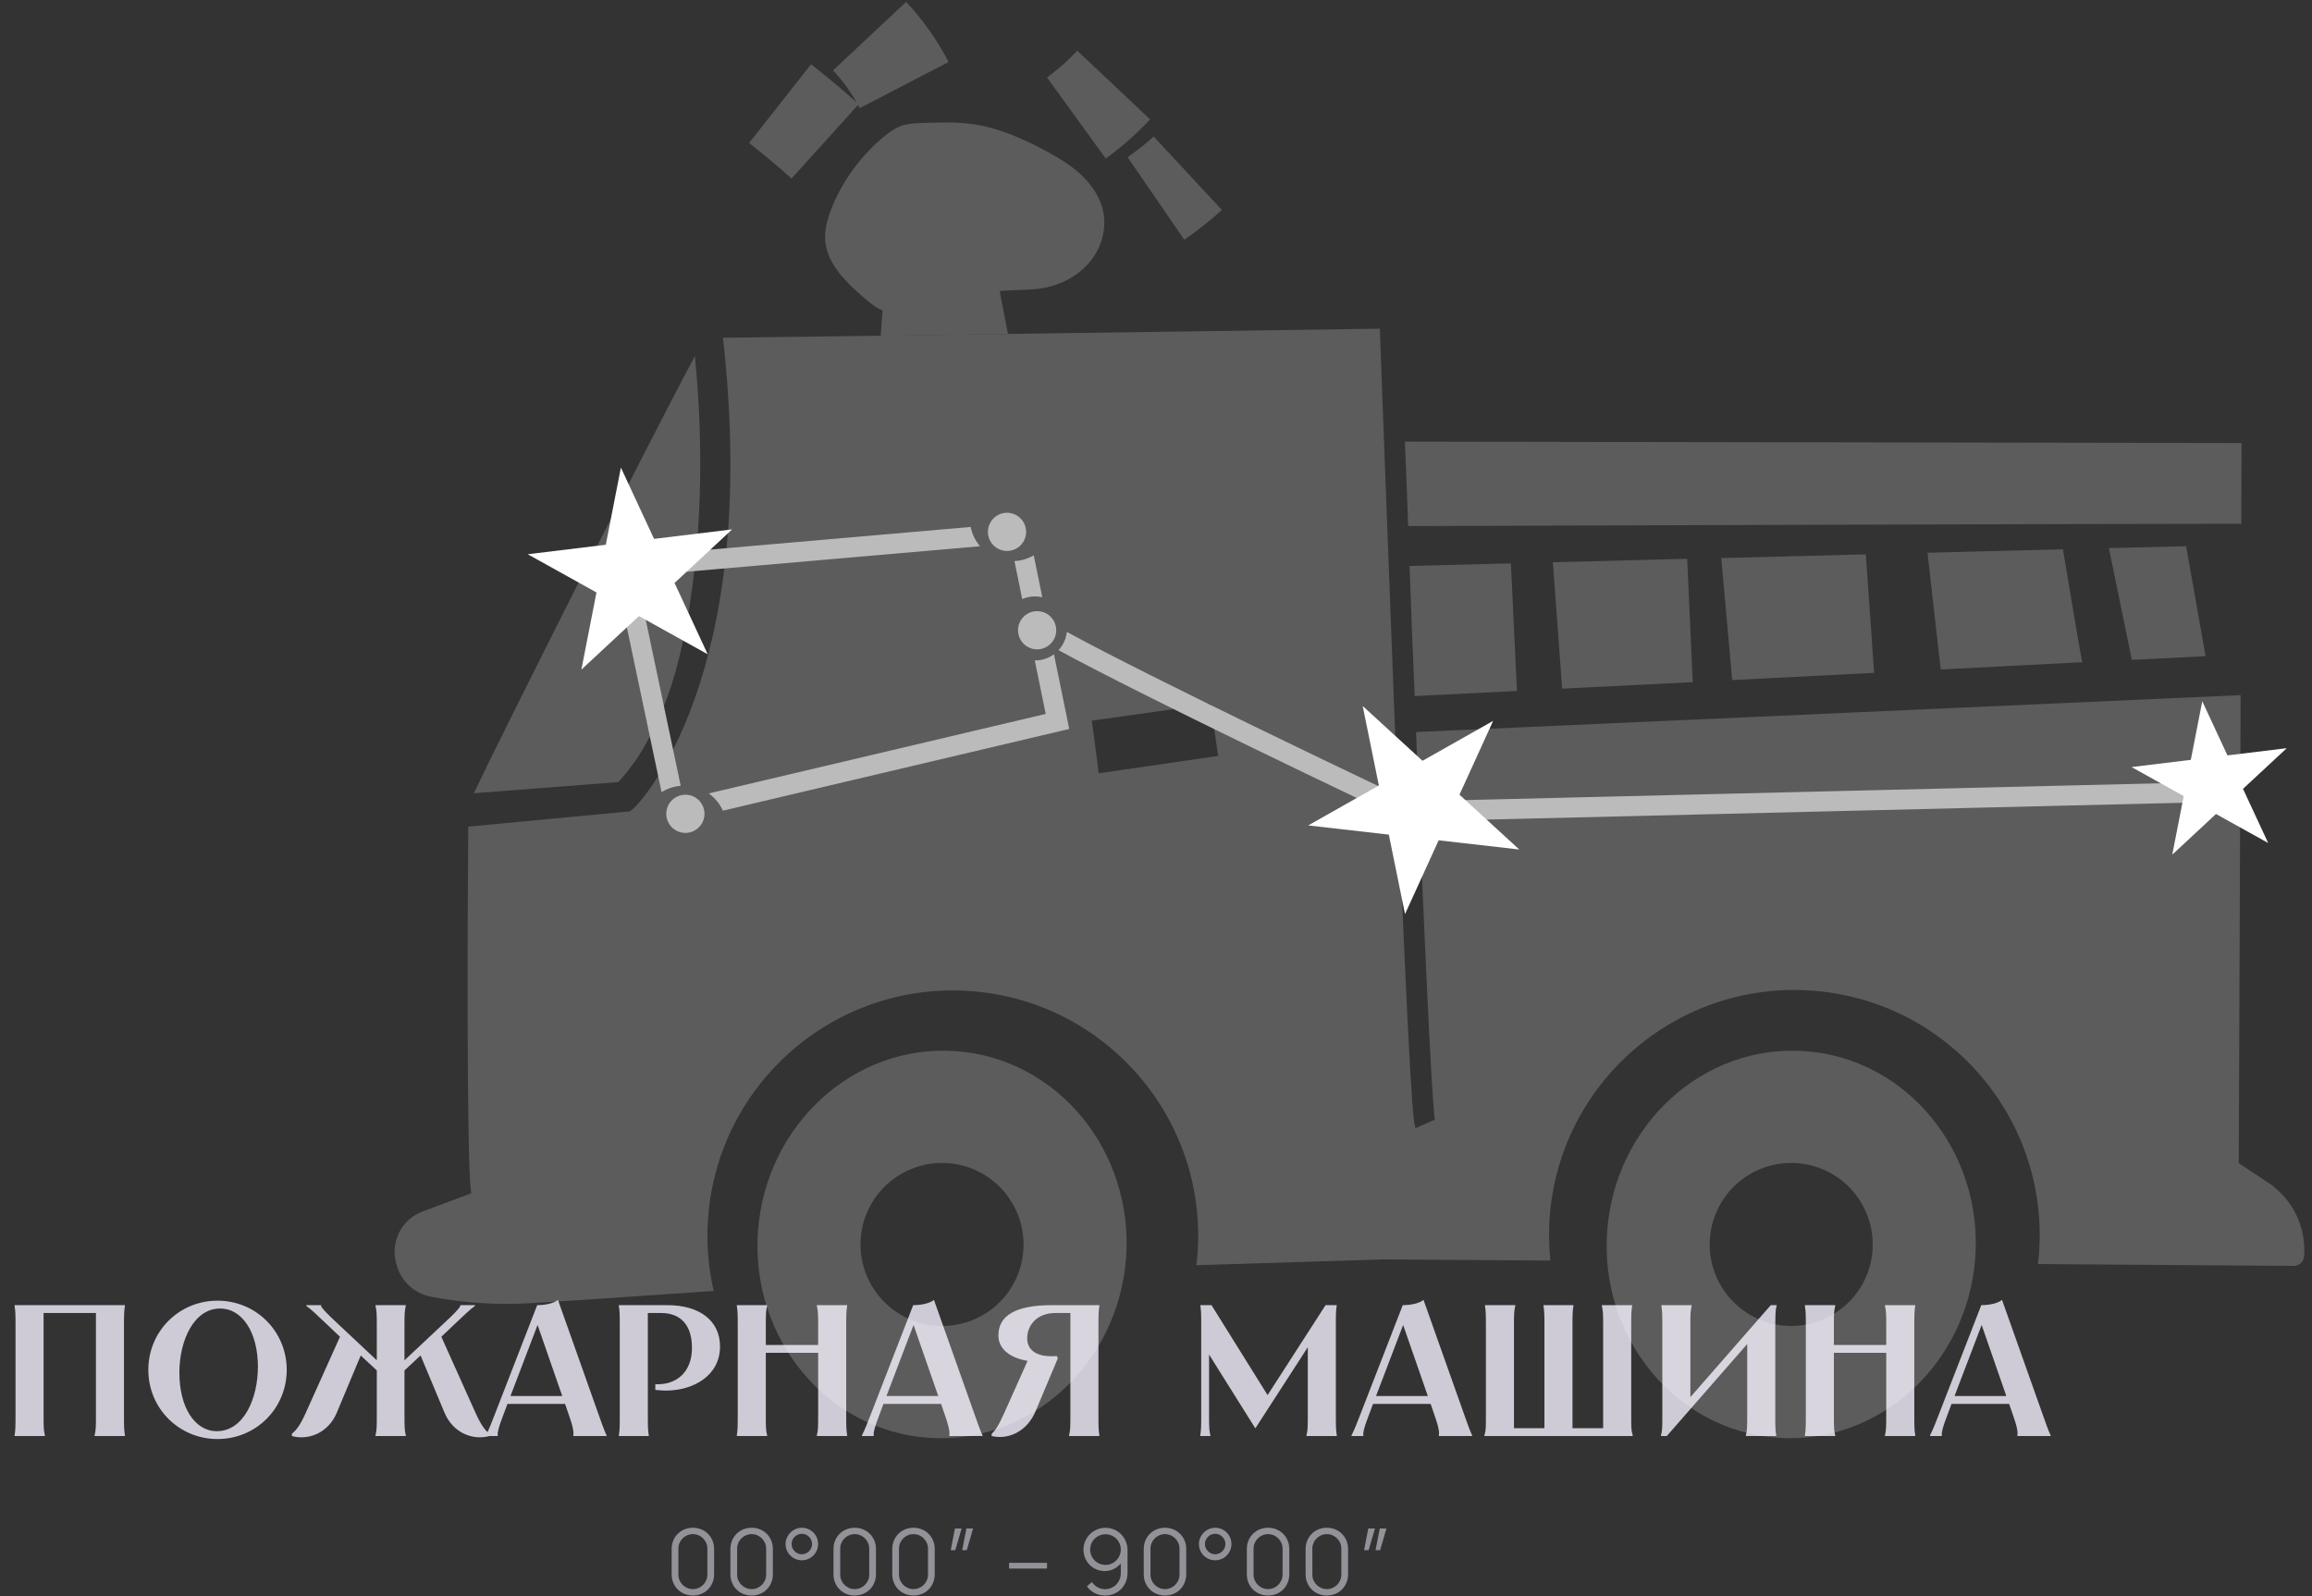 <svg width="307" height="212" viewBox="0 0 307 212" fill="none" xmlns="http://www.w3.org/2000/svg">
<rect x="0" y="0" width="307" height="212" fill="#333333" stroke="none"/>
<path opacity="0.8" d="M1.937 173.328L16.588 173.328L16.588 173.427C16.488 174.073 16.463 174.371 16.463 175.935L16.463 188.103C16.463 189.667 16.488 189.965 16.588 190.611L16.588 190.71L12.565 190.71L12.565 190.611C12.714 189.965 12.739 189.667 12.739 188.103L12.739 174.371L5.786 174.371L5.786 188.103C5.786 189.667 5.811 189.965 5.96 190.611L5.96 190.71L1.937 190.71L1.937 190.611C2.037 189.965 2.061 189.667 2.061 188.103L2.061 175.935C2.061 174.371 2.037 174.073 1.937 173.427L1.937 173.328ZM28.884 191.107C23.769 191.107 19.696 187.035 19.696 181.92C19.696 176.804 23.769 172.732 28.884 172.732C33.999 172.732 38.072 176.804 38.072 181.92C38.072 187.035 33.999 191.107 28.884 191.107ZM23.818 182.292C23.818 186.886 25.855 190.064 28.785 190.064C32.385 190.064 34.248 185.694 34.248 181.498C34.248 176.978 32.187 173.775 29.232 173.775C25.681 173.775 23.818 178.121 23.818 182.292ZM40.674 173.328L42.636 173.328L42.636 173.427C42.636 173.651 43.48 174.52 44.771 175.712L50.035 180.653L50.035 175.935C50.035 174.371 50.01 174.073 49.861 173.427L49.861 173.328L53.884 173.328L53.884 173.427C53.735 174.073 53.71 174.371 53.71 175.935L53.71 180.653L58.974 175.712C60.266 174.52 61.11 173.651 61.11 173.427L61.11 173.328L63.072 173.328L63.072 173.427C62.401 173.899 61.78 174.52 60.539 175.687L58.602 177.525L63.121 187.581C63.941 189.419 64.462 189.965 64.984 190.412L64.984 190.71C62.823 191.306 60.166 190.337 59.024 187.606L55.846 180.008L53.71 181.994L53.71 188.103C53.71 189.667 53.735 189.965 53.884 190.611L53.884 190.71L49.861 190.71L49.861 190.611C50.01 189.965 50.035 189.667 50.035 188.103L50.035 181.994L47.9 180.008L44.721 187.606C43.579 190.337 40.922 191.306 38.762 190.71L38.762 190.412C39.283 189.965 39.805 189.419 40.624 187.581L45.144 177.525L43.207 175.687C41.965 174.52 41.344 173.899 40.674 173.427L40.674 173.328ZM71.332 173.328C72.226 173.328 73.443 173.154 74.089 172.633L79.576 188.103C80.296 190.164 80.47 190.462 80.545 190.611L80.545 190.71L76.125 190.71L76.125 190.611C76.125 190.462 76.324 190.164 75.603 188.103L75.032 186.439L67.384 186.439L66.763 188.103C65.969 190.164 66.093 190.462 66.093 190.611L66.093 190.71L64.529 190.71L64.529 190.611C64.603 190.462 64.802 190.164 65.597 188.103L71.332 173.328ZM67.782 185.396L74.66 185.396L71.382 175.96L67.782 185.396ZM88.605 173.328C92.901 173.328 95.608 175.389 95.608 178.816C95.608 182.689 92.082 184.676 88.382 184.676C87.935 184.676 87.463 184.626 87.016 184.577L87.016 183.832L87.339 183.832C89.996 183.832 91.883 182.069 91.883 179.014C91.883 176.035 90.443 174.371 87.786 174.371L86.023 174.371L86.023 188.103C86.023 189.667 86.048 189.965 86.147 190.611L86.147 190.71L82.174 190.71L82.174 190.611C82.273 189.965 82.298 189.667 82.298 188.103L82.298 175.935C82.298 174.371 82.273 174.073 82.174 173.427L82.174 173.328L88.605 173.328ZM108.466 173.328L112.488 173.328L112.488 173.427C112.389 174.073 112.364 174.371 112.364 175.935L112.364 188.103C112.364 189.667 112.389 189.965 112.488 190.611L112.488 190.71L108.466 190.71L108.466 190.611C108.615 189.965 108.64 189.667 108.64 188.103L108.64 179.66L101.687 179.66L101.687 188.103C101.687 189.667 101.712 189.965 101.861 190.611L101.861 190.71L97.838 190.71L97.838 190.611C97.937 189.965 97.962 189.667 97.962 188.103L97.962 175.935C97.962 174.371 97.937 174.073 97.838 173.427L97.838 173.328L101.861 173.328L101.861 173.427C101.712 174.073 101.687 174.371 101.687 175.935L101.687 178.617L108.64 178.617L108.64 175.935C108.64 174.371 108.615 174.073 108.466 173.427L108.466 173.328ZM121.259 173.328C122.153 173.328 123.369 173.154 124.015 172.633L129.503 188.103C130.223 190.164 130.397 190.462 130.471 190.611L130.471 190.71L126.051 190.71L126.051 190.611C126.051 190.462 126.25 190.164 125.53 188.103L124.959 186.439L117.311 186.439L116.69 188.103C115.895 190.164 116.019 190.462 116.019 190.611L116.019 190.71L114.455 190.71L114.455 190.611C114.529 190.462 114.728 190.164 115.523 188.103L121.259 173.328ZM117.708 185.396L124.586 185.396L121.308 175.96L117.708 185.396ZM131.678 190.412C132.175 189.94 132.572 189.394 133.416 187.507L136.446 180.728C133.987 180.306 132.572 179.064 132.572 177.351C132.572 174.669 134.931 173.328 139.674 173.328L145.981 173.328L145.981 173.427C145.882 174.073 145.857 174.371 145.857 175.935L145.857 188.103C145.857 189.667 145.882 189.965 145.981 190.611L145.981 190.71L141.958 190.71L141.958 190.611C142.107 189.965 142.132 189.667 142.132 188.103L142.132 174.371L140.146 174.371C137.662 174.371 136.396 176.01 136.396 177.748C136.396 179.213 137.538 180.107 139.55 180.107C139.947 180.107 140.096 180.107 140.319 180.082L140.468 180.38L137.513 187.407C136.371 190.139 133.863 191.231 131.678 190.71L131.678 190.412ZM159.379 173.328L160.869 173.328L168.318 185.272L176.016 173.328L177.505 173.328C177.406 173.974 177.381 174.272 177.381 175.588L177.381 188.103C177.381 189.667 177.406 189.965 177.505 190.611L177.505 190.71L173.483 190.71L173.483 190.611C173.632 189.965 173.657 189.667 173.657 188.103L173.657 178.915L166.704 189.667L166.679 189.667L160.546 179.884L160.546 188.103C160.546 189.667 160.571 189.965 160.72 190.611L160.72 190.71L159.379 190.71L159.379 190.611C159.478 189.965 159.503 189.667 159.503 188.103L159.503 175.588C159.503 174.272 159.478 173.974 159.379 173.328ZM186.267 173.328C187.161 173.328 188.378 173.154 189.023 172.633L194.511 188.103C195.231 190.164 195.405 190.462 195.479 190.611L195.479 190.71L191.059 190.71L191.059 190.611C191.059 190.462 191.258 190.164 190.538 188.103L189.967 186.439L182.319 186.439L181.698 188.103C180.903 190.164 181.028 190.462 181.028 190.611L181.028 190.71L179.463 190.71L179.463 190.611C179.538 190.462 179.736 190.164 180.531 188.103L186.267 173.328ZM182.716 185.396L189.594 185.396L186.317 175.96L182.716 185.396ZM197.183 173.328L201.206 173.328L201.206 173.427C201.057 174.073 201.032 174.371 201.032 175.935L201.032 189.667L205.079 189.667L205.079 175.935C205.079 174.371 205.054 174.073 204.955 173.427L204.955 173.328L208.928 173.328L208.928 173.427C208.829 174.073 208.804 174.371 208.804 175.935L208.804 189.667L212.876 189.667L212.876 175.935C212.876 174.371 212.851 174.073 212.702 173.427L212.702 173.328L216.725 173.328L216.725 173.427C216.626 174.073 216.601 174.371 216.601 175.935L216.601 188.103C216.601 189.592 216.601 189.965 216.8 190.611L216.8 190.71L197.108 190.71L197.108 190.611C197.307 189.965 197.307 189.592 197.307 188.103L197.307 175.935C197.307 174.371 197.282 174.073 197.183 173.427L197.183 173.328ZM220.607 173.328L224.629 173.328L224.629 173.427C224.48 174.073 224.456 174.371 224.456 175.935L224.456 185.545L235.133 173.328L235.928 173.328C235.729 174.073 235.729 174.445 235.729 178.294L235.729 188.103C235.729 189.667 235.754 189.965 235.853 190.611L235.853 190.71L231.83 190.71L231.83 190.611C231.979 189.965 232.004 189.667 232.004 188.103L232.004 178.493L221.327 190.71L220.532 190.71C220.731 189.965 220.731 189.592 220.731 188.351L220.731 175.935C220.731 174.371 220.706 174.073 220.607 173.427L220.607 173.328ZM250.292 173.328L254.314 173.328L254.314 173.427C254.215 174.073 254.19 174.371 254.19 175.935L254.19 188.103C254.19 189.667 254.215 189.965 254.314 190.611L254.314 190.71L250.292 190.71L250.292 190.611C250.441 189.965 250.465 189.667 250.465 188.103L250.465 179.66L243.513 179.66L243.513 188.103C243.513 189.667 243.538 189.965 243.687 190.611L243.687 190.71L239.664 190.71L239.664 190.611C239.763 189.965 239.788 189.667 239.788 188.103L239.788 175.935C239.788 174.371 239.763 174.073 239.664 173.427L239.664 173.328L243.687 173.328L243.687 173.427C243.538 174.073 243.513 174.371 243.513 175.935L243.513 178.617L250.465 178.617L250.465 175.935C250.465 174.371 250.441 174.073 250.292 173.427L250.292 173.328ZM263.085 173.328C263.978 173.328 265.195 173.154 265.841 172.633L271.329 188.103C272.049 190.164 272.222 190.462 272.297 190.611L272.297 190.71L267.877 190.71L267.877 190.611C267.877 190.462 268.076 190.164 267.356 188.103L266.784 186.439L259.136 186.439L258.516 188.103C257.721 190.164 257.845 190.462 257.845 190.611L257.845 190.71L256.281 190.71L256.281 190.611C256.355 190.462 256.554 190.164 257.349 188.103L263.085 173.328ZM259.534 185.396L266.412 185.396L263.134 175.96L259.534 185.396Z" fill="#F6F1FF"/>
<path opacity="0.5" d="M92.004 211.89C90.402 211.89 89.184 210.672 89.184 209.07L89.184 205.71C89.184 204.108 90.402 202.89 92.004 202.89C93.606 202.89 94.824 204.108 94.824 205.71L94.824 209.07C94.824 210.672 93.606 211.89 92.004 211.89ZM92.004 211.038C93.066 211.038 93.93 210.174 93.93 209.112L93.93 205.668C93.93 204.6 93.066 203.736 92.004 203.736C90.942 203.736 90.078 204.6 90.078 205.668L90.078 209.112C90.078 210.174 90.942 211.038 92.004 211.038ZM99.808 211.89C98.206 211.89 96.988 210.672 96.988 209.07L96.988 205.71C96.988 204.108 98.206 202.89 99.808 202.89C101.41 202.89 102.628 204.108 102.628 205.71L102.628 209.07C102.628 210.672 101.41 211.89 99.808 211.89ZM99.808 211.038C100.87 211.038 101.734 210.174 101.734 209.112L101.734 205.668C101.734 204.6 100.87 203.736 99.808 203.736C98.746 203.736 97.882 204.6 97.882 205.668L97.882 209.112C97.882 210.174 98.746 211.038 99.808 211.038ZM106.473 207.21C105.285 207.21 104.313 206.25 104.313 205.05C104.313 203.874 105.321 202.89 106.473 202.89C107.661 202.89 108.633 203.85 108.633 205.05C108.633 206.25 107.661 207.21 106.473 207.21ZM106.473 206.412C107.211 206.412 107.835 205.788 107.835 205.05C107.835 204.312 107.211 203.688 106.473 203.688C105.735 203.688 105.111 204.312 105.111 205.05C105.111 205.788 105.735 206.412 106.473 206.412ZM113.495 211.89C111.893 211.89 110.675 210.672 110.675 209.07L110.675 205.71C110.675 204.108 111.893 202.89 113.495 202.89C115.097 202.89 116.315 204.108 116.315 205.71L116.315 209.07C116.315 210.672 115.097 211.89 113.495 211.89ZM113.495 211.038C114.557 211.038 115.421 210.174 115.421 209.112L115.421 205.668C115.421 204.6 114.557 203.736 113.495 203.736C112.433 203.736 111.569 204.6 111.569 205.668L111.569 209.112C111.569 210.174 112.433 211.038 113.495 211.038ZM121.299 211.89C119.697 211.89 118.479 210.672 118.479 209.07L118.479 205.71C118.479 204.108 119.697 202.89 121.299 202.89C122.901 202.89 124.119 204.108 124.119 205.71L124.119 209.07C124.119 210.672 122.901 211.89 121.299 211.89ZM121.299 211.038C122.361 211.038 123.225 210.174 123.225 209.112L123.225 205.668C123.225 204.6 122.361 203.736 121.299 203.736C120.237 203.736 119.373 204.6 119.373 205.668L119.373 209.112C119.373 210.174 120.237 211.038 121.299 211.038ZM126.241 205.872L126.799 202.992L127.687 202.992L126.847 205.872L126.241 205.872ZM127.765 205.872L128.323 202.992L129.211 202.992L128.371 205.872L127.765 205.872ZM139.031 208.308L133.991 208.308L133.991 207.552L139.031 207.552L139.031 208.308ZM146.797 202.896C148.423 202.896 149.719 204.192 149.719 205.878L149.719 208.872C149.719 210.606 148.441 211.89 146.731 211.89C145.747 211.89 144.865 211.434 144.325 210.66L145.003 210.102C145.369 210.672 146.017 211.05 146.731 211.05C147.949 211.05 148.825 210.066 148.825 208.95L148.825 207.624C148.315 208.242 147.553 208.644 146.713 208.644C145.111 208.644 143.869 207.384 143.869 205.782C143.869 204.186 145.195 202.896 146.797 202.896ZM146.791 207.822C147.919 207.822 148.825 206.91 148.825 205.782C148.825 204.666 147.925 203.754 146.797 203.754C145.669 203.754 144.757 204.654 144.757 205.782C144.757 206.91 145.663 207.822 146.791 207.822ZM154.695 211.89C153.093 211.89 151.875 210.672 151.875 209.07L151.875 205.71C151.875 204.108 153.093 202.89 154.695 202.89C156.297 202.89 157.515 204.108 157.515 205.71L157.515 209.07C157.515 210.672 156.297 211.89 154.695 211.89ZM154.695 211.038C155.757 211.038 156.621 210.174 156.621 209.112L156.621 205.668C156.621 204.6 155.757 203.736 154.695 203.736C153.633 203.736 152.769 204.6 152.769 205.668L152.769 209.112C152.769 210.174 153.633 211.038 154.695 211.038ZM161.359 207.21C160.171 207.21 159.199 206.25 159.199 205.05C159.199 203.874 160.207 202.89 161.359 202.89C162.547 202.89 163.519 203.85 163.519 205.05C163.519 206.25 162.547 207.21 161.359 207.21ZM161.359 206.412C162.097 206.412 162.721 205.788 162.721 205.05C162.721 204.312 162.097 203.688 161.359 203.688C160.621 203.688 159.997 204.312 159.997 205.05C159.997 205.788 160.621 206.412 161.359 206.412ZM168.381 211.89C166.779 211.89 165.561 210.672 165.561 209.07L165.561 205.71C165.561 204.108 166.779 202.89 168.381 202.89C169.983 202.89 171.201 204.108 171.201 205.71L171.201 209.07C171.201 210.672 169.983 211.89 168.381 211.89ZM168.381 211.038C169.443 211.038 170.307 210.174 170.307 209.112L170.307 205.668C170.307 204.6 169.443 203.736 168.381 203.736C167.319 203.736 166.455 204.6 166.455 205.668L166.455 209.112C166.455 210.174 167.319 211.038 168.381 211.038ZM176.186 211.89C174.584 211.89 173.366 210.672 173.366 209.07L173.366 205.71C173.366 204.108 174.584 202.89 176.186 202.89C177.788 202.89 179.006 204.108 179.006 205.71L179.006 209.07C179.006 210.672 177.788 211.89 176.186 211.89ZM176.186 211.038C177.248 211.038 178.112 210.174 178.112 209.112L178.112 205.668C178.112 204.6 177.248 203.736 176.186 203.736C175.124 203.736 174.26 204.6 174.26 205.668L174.26 209.112C174.26 210.174 175.124 211.038 176.186 211.038ZM181.128 205.872L181.686 202.992L182.574 202.992L181.734 205.872L181.128 205.872ZM182.652 205.872L183.21 202.992L184.098 202.992L183.258 205.872L182.652 205.872Z" fill="#F6F1FF"/>
<path opacity="0.2" d="M239.711 139.595C226.22 138.609 214.455 149.328 213.407 163.496C212.391 177.664 222.493 189.953 235.984 190.939C249.474 191.925 261.24 181.206 262.287 167.038C263.304 152.87 253.201 140.581 239.711 139.595ZM237.062 176.062C231.117 175.631 226.621 170.457 227.052 164.482C227.483 158.537 232.657 154.04 238.633 154.472C244.577 154.903 249.074 160.077 248.643 166.052C248.212 171.997 243.037 176.494 237.062 176.062Z" fill="white"/>
<g opacity="0.2">
<path d="M157.711 22.998C156.386 24.23 154.97 25.339 153.491 26.355" stroke="white" stroke-width="13.302" stroke-miterlimit="10"/>
<path d="M147.885 11.297C146.375 12.899 144.712 14.377 142.926 15.671" stroke="white" stroke-width="13.302" stroke-miterlimit="10"/>
<path d="M103.585 13.757C105.618 15.358 107.62 17.022 109.56 18.777" stroke="white" stroke-width="13.302" stroke-miterlimit="10"/>
<path d="M115.47 4.798C117.287 6.738 118.827 8.925 120.059 11.297" stroke="white" stroke-width="13.302" stroke-miterlimit="10"/>
<path d="M126.951 139.595C113.46 138.609 101.695 149.328 100.648 163.496C99.631 177.664 109.734 189.953 123.224 190.939C136.715 191.925 148.48 181.206 149.527 167.038C150.544 152.87 140.441 140.581 126.951 139.595ZM124.302 176.062C118.358 175.631 113.861 170.457 114.292 164.482C114.723 158.537 119.898 154.04 125.873 154.472C131.817 154.903 136.314 160.077 135.883 166.052C135.452 172.028 130.277 176.494 124.302 176.062Z" fill="white"/>
<path d="M144.446 35.09C142.814 36.876 140.504 37.985 138.102 38.324C136.531 38.539 134.96 38.478 133.389 38.601C133.173 38.632 132.958 38.632 132.742 38.662L133.851 44.36L116.942 44.607L117.188 41.219C117.096 41.188 117.003 41.126 116.911 41.096C116.049 40.695 115.34 40.079 114.632 39.463C112.291 37.43 109.858 35.059 109.581 31.979C109.457 30.439 109.919 28.899 110.505 27.451C111.983 23.848 114.385 20.613 117.404 18.119C118.051 17.595 118.728 17.102 119.467 16.794C120.453 16.394 121.531 16.363 122.609 16.332C124.734 16.271 126.859 16.178 128.954 16.456C132.496 16.918 135.822 18.396 138.964 20.09C140.658 21.014 142.352 22.03 143.738 23.386C145.124 24.741 146.233 26.466 146.541 28.375C146.941 30.778 146.079 33.303 144.446 35.09Z" fill="white"/>
<path d="M305.346 162.387C304.853 160.97 304.052 159.676 302.974 158.568C302.42 157.982 301.773 157.428 301.095 156.997L297.276 154.471L297.522 92.317L188.028 97.214C189.106 124.256 190.153 147.11 190.553 148.866C190.523 148.804 190.523 148.742 190.492 148.712L189.229 149.266L187.966 149.82C187.72 149.266 187.258 148.25 185.133 94.226C184.301 72.789 183.5 51.291 183.223 43.652C169.517 43.837 112.383 44.669 95.997 44.853C101.11 90.007 84.817 106.793 84.139 107.347L83.646 107.747L62.178 109.78C62.086 120.252 61.932 155.272 62.579 158.475L56.142 160.878C55.556 161.093 55.002 161.401 54.509 161.802C52.723 163.249 51.983 165.652 52.63 167.869L52.723 168.147C53.308 170.21 55.033 171.75 57.127 172.181C61.47 173.044 65.905 173.321 70.31 173.075C77.024 172.674 85.802 172.058 94.765 171.442C94.056 168.331 93.779 165.097 94.026 161.771C95.319 143.814 110.935 130.324 128.861 131.618C146.817 132.911 160.308 148.527 159.014 166.452C158.983 166.976 158.922 167.5 158.86 168.023L183.747 167.253L205.861 167.407C205.676 165.528 205.645 163.65 205.769 161.709C207.062 143.753 222.678 130.262 240.604 131.556C258.56 132.849 272.051 148.465 270.757 166.391C270.726 166.884 270.665 167.376 270.603 167.869L304.576 168.116C305.315 168.116 305.9 167.561 305.962 166.822C306.054 165.313 305.869 163.804 305.346 162.387ZM145.893 102.696C145.893 102.696 145.123 96.629 144.969 95.704L160.739 93.487L161.755 100.386L145.893 102.696Z" fill="white"/>
<path d="M257.698 88.898L257.914 88.898L257.944 88.898L276.517 87.943C276.394 87.943 273.991 73.221 273.93 72.943L255.942 73.405L257.698 88.898Z" fill="white"/>
<path d="M186.981 69.864C196.467 69.833 280.09 69.556 297.615 69.556L297.646 58.837L186.55 58.652C186.704 62.318 186.858 66.075 186.981 69.864Z" fill="white"/>
<path d="M207.432 91.454L224.773 90.592L224.033 74.206L206.2 74.668L207.432 91.454Z" fill="white"/>
<path d="M283.078 87.635L292.872 87.142L290.285 72.543L280.028 72.789L283.078 87.635Z" fill="white"/>
<path d="M228.562 74.113L230.009 90.314L248.859 89.359L247.75 73.62L247.627 73.62L228.562 74.113Z" fill="white"/>
<path d="M200.626 74.821L200.533 74.821L187.166 75.16C187.382 80.951 187.597 86.772 187.844 92.439L201.426 91.761L200.626 74.821Z" fill="white"/>
<path d="M82.076 103.866C83.154 102.788 86.172 99.308 88.698 92.347C91.439 84.77 94.365 68.477 92.27 47.286C86.788 57.45 66.86 96.998 62.918 105.344L82.076 103.866Z" fill="white"/>
</g>
<path fill-rule="evenodd" clip-rule="evenodd" d="M82.797 73.987L128.893 69.978C129.082 70.944 129.518 71.821 130.132 72.541L84.524 76.507L90.386 104.355C89.458 104.431 88.593 104.733 87.847 105.205L81.611 75.586L81.302 74.117L82.797 73.987ZM135.736 79.558L134.704 74.513C135.635 74.466 136.506 74.194 137.264 73.749L138.403 79.317C138.091 79.244 137.766 79.206 137.433 79.206C136.83 79.206 136.256 79.331 135.736 79.558ZM137.404 87.712L138.856 94.811L94.106 105.37C94.921 105.948 95.576 106.738 95.991 107.659L140.724 97.104L141.98 96.807L141.721 95.542L139.951 86.887C139.246 87.406 138.375 87.712 137.433 87.712C137.423 87.712 137.414 87.712 137.404 87.712ZM140.557 86.345C146.485 89.57 156.353 94.463 165.382 98.856C170.945 101.562 176.214 104.09 180.091 105.941C182.03 106.867 183.621 107.624 184.728 108.149C185.282 108.412 185.714 108.616 186.008 108.756L186.343 108.914L186.429 108.955L186.45 108.965L186.456 108.967L186.457 108.968C186.458 108.968 186.458 108.968 187.026 107.766L186.458 108.968L186.743 109.103L187.058 109.095L297.192 106.431L297.128 103.772L187.309 106.428L187.146 106.351C186.853 106.212 186.421 106.008 185.869 105.745C184.764 105.221 183.174 104.465 181.237 103.54C177.364 101.691 172.101 99.166 166.546 96.463C157.37 91.999 147.461 87.082 141.661 83.918C141.561 84.85 141.16 85.692 140.557 86.345Z" fill="#BBBBBB"/>
<circle cx="91.009" cy="108.076" r="2.536" fill="#BBBBBB"/>
<circle cx="137.715" cy="83.699" r="2.536" fill="#BBBBBB"/>
<circle cx="133.718" cy="70.632" r="2.536" fill="#BBBBBB"/>
<path d="M283.037 101.867L290.908 100.91L292.43 93.128L295.773 100.318L303.644 99.361L297.838 104.762L301.181 111.952L294.251 108.1L288.445 113.5L289.967 105.719L283.037 101.867Z" fill="white"/>
<path d="M173.714 109.618L183.092 104.315L180.946 93.757L188.888 101.037L198.266 95.734L193.796 105.537L201.738 112.817L191.034 111.595L186.564 121.398L184.418 110.84L173.714 109.618Z" fill="white"/>
<path d="M70.074 73.604L80.441 72.344L82.446 62.094L86.849 71.564L97.217 70.304L89.57 77.418L93.973 86.888L84.844 81.814L77.198 88.928L79.202 78.678L70.074 73.604Z" fill="white"/>
</svg>
